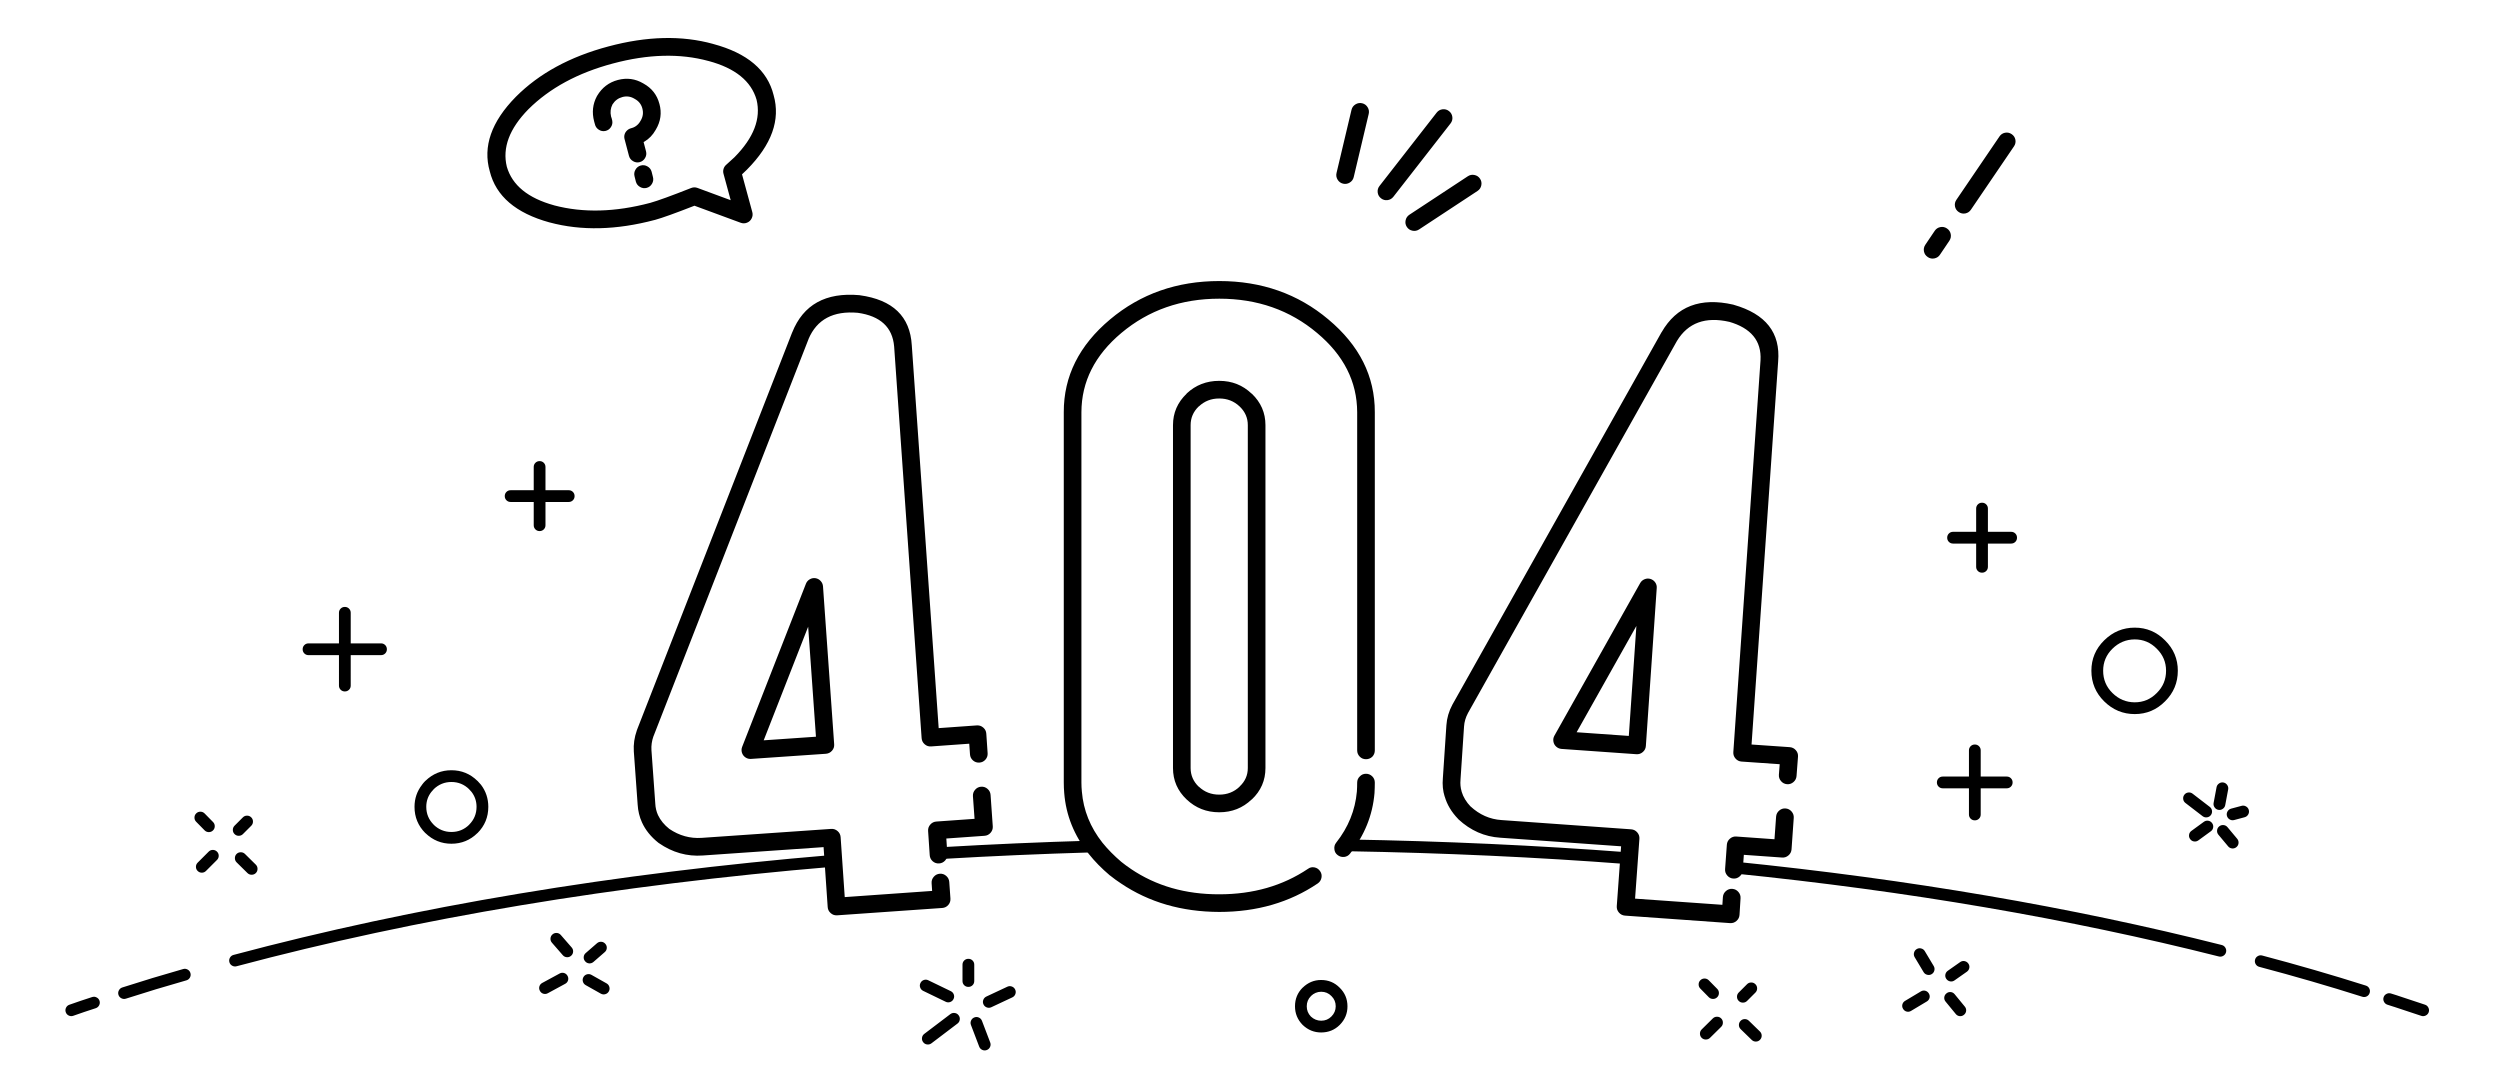 <svg xml:space="preserve" viewBox="0 0 850.39 368.5" height="368.5px" width="850.39px" y="0px" x="0px" xmlns:xlink="http://www.w3.org/1999/xlink" xmlns="http://www.w3.org/2000/svg" id="图层_1" version="1.1">
<g>
	<g>
		<path d="M455.7,335.975l0.024,0.025c1.749,1.717,2.624,3.816,2.625,6.3
			c0.008,2.452-0.867,4.562-2.625,6.325c-1.723,1.715-3.83,2.574-6.324,2.575c-2.393,0.007-4.484-0.843-6.275-2.55
			c-0.016-0.018-0.032-0.035-0.05-0.051c-1.716-1.757-2.574-3.857-2.575-6.3c0.001-2.494,0.859-4.603,2.575-6.325h0.024
			c1.799-1.756,3.898-2.631,6.301-2.625C451.884,333.352,453.983,334.227,455.7,335.975z M452.875,338.8
			c-0.945-0.968-2.104-1.451-3.475-1.45c-1.332,0.008-2.499,0.499-3.5,1.476h0.024c-0.951,0.944-1.426,2.103-1.425,3.475
			c-0.001,1.334,0.457,2.483,1.375,3.45c0.017,0.017,0.033,0.033,0.05,0.05c0.998,0.927,2.156,1.394,3.476,1.4
			c1.372,0.001,2.53-0.474,3.475-1.425c0.977-0.97,1.468-2.128,1.475-3.476c0.002-1.371-0.481-2.529-1.449-3.475L452.875,338.8z
			 M206.325,334.5c0.48,0.271,0.798,0.67,0.95,1.2c0.152,0.531,0.094,1.04-0.176,1.524c-0.27,0.482-0.67,0.799-1.199,0.95
			c-0.53,0.152-1.039,0.094-1.525-0.175l-5.15-2.9c-0.48-0.271-0.798-0.67-0.949-1.199c-0.152-0.531-0.095-1.04,0.175-1.525
			c0.27-0.482,0.67-0.799,1.2-0.95s1.038-0.093,1.524,0.175L206.325,334.5z M330.325,347.125c0.231-0.504,0.606-0.854,1.125-1.05
			c0.514-0.196,1.022-0.179,1.524,0.05c0.504,0.232,0.854,0.607,1.051,1.125l2.8,7.35c0.195,0.516,0.179,1.023-0.05,1.525
			c-0.232,0.504-0.607,0.854-1.125,1.05c-0.515,0.196-1.022,0.179-1.525-0.05c-0.504-0.232-0.854-0.607-1.05-1.125l-2.8-7.35
			C330.08,348.135,330.097,347.627,330.325,347.125z M324.775,344.575c0.538,0.075,0.971,0.333,1.3,0.774
			c0.338,0.439,0.472,0.931,0.399,1.476c-0.067,0.546-0.317,0.987-0.75,1.325l-8.899,6.75c-0.448,0.328-0.948,0.453-1.5,0.375
			c-0.538-0.076-0.972-0.334-1.3-0.775c-0.339-0.439-0.472-0.931-0.4-1.475c0.068-0.546,0.318-0.988,0.75-1.325l8.9-6.75
			C323.723,344.621,324.223,344.496,324.775,344.575z M323.425,337.15c0.498,0.244,0.84,0.627,1.025,1.149
			c0.178,0.52,0.145,1.028-0.101,1.525c-0.244,0.499-0.627,0.841-1.149,1.024c-0.519,0.179-1.026,0.146-1.525-0.1l-7.649-3.7
			c-0.498-0.245-0.84-0.628-1.025-1.149c-0.179-0.52-0.146-1.028,0.1-1.525c0.245-0.5,0.628-0.842,1.15-1.025
			c0.518-0.178,1.026-0.145,1.525,0.101L323.425,337.15z M342.675,335.625c0.503-0.229,1.012-0.245,1.525-0.05
			c0.518,0.195,0.893,0.545,1.125,1.05c0.229,0.502,0.245,1.01,0.05,1.525c-0.196,0.517-0.546,0.892-1.05,1.125l-7.15,3.35
			c-0.503,0.229-1.011,0.245-1.524,0.05c-0.518-0.195-0.893-0.545-1.125-1.05c-0.229-0.502-0.246-1.01-0.051-1.525
			c0.196-0.517,0.547-0.892,1.051-1.125L342.675,335.625z M329.4,326.15c0.556-0.004,1.03,0.188,1.425,0.574
			c0.387,0.395,0.578,0.869,0.575,1.426v5.55c0.003,0.556-0.188,1.03-0.575,1.425c-0.395,0.387-0.869,0.578-1.425,0.575
			c-0.557,0.003-1.031-0.188-1.426-0.575c-0.387-0.395-0.578-0.869-0.574-1.425v-5.55c-0.004-0.557,0.188-1.031,0.574-1.426
			C328.369,326.338,328.844,326.146,329.4,326.15z M204.575,320.35c0.546,0.055,0.995,0.296,1.35,0.726
			c0.36,0.421,0.519,0.903,0.476,1.45c-0.048,0.545-0.28,0.995-0.7,1.35l-3.851,3.35c-0.43,0.36-0.922,0.52-1.475,0.476
			c-0.546-0.054-0.996-0.296-1.35-0.726c-0.36-0.42-0.519-0.903-0.476-1.449c0.047-0.546,0.28-0.996,0.7-1.351l3.85-3.35
			C203.53,320.465,204.022,320.307,204.575,320.35z M372.575,286.5c0.401,0.382,0.609,0.848,0.625,1.4
			c0.015,0.549-0.169,1.023-0.55,1.425c-0.383,0.401-0.85,0.609-1.4,0.625c-17.041,0.5-33.8,1.233-50.275,2.2
			c-0.551,0.033-1.034-0.135-1.449-0.5c-0.416-0.368-0.641-0.826-0.676-1.375c-0.033-0.552,0.134-1.035,0.5-1.45
			c0.368-0.415,0.826-0.64,1.375-0.675c16.525-0.967,33.333-1.701,50.426-2.2C371.699,285.936,372.174,286.119,372.575,286.5z
			 M824.875,341.75c0.521,0.174,0.904,0.508,1.15,1c0.253,0.494,0.295,1.002,0.125,1.525c-0.174,0.52-0.508,0.902-1,1.149
			c-0.496,0.253-1.004,0.294-1.525,0.125c-3.134-1.033-6.25-2.066-9.35-3.1l0.05,0.024c-0.784-0.241-1.534-0.482-2.25-0.725
			c-0.521-0.174-0.903-0.508-1.15-1c-0.253-0.494-0.295-1.003-0.125-1.525c0.174-0.52,0.507-0.903,1-1.149
			c0.494-0.253,1.003-0.295,1.525-0.125c0.684,0.225,1.4,0.45,2.149,0.675l0.051,0.025
			C818.625,339.684,821.741,340.717,824.875,341.75z M592.075,347.25c0.384-0.395,0.851-0.594,1.399-0.6
			c0.551-0.006,1.025,0.186,1.426,0.574l3.75,3.65c0.393,0.385,0.593,0.852,0.6,1.4c0.005,0.551-0.187,1.026-0.575,1.425
			c-0.384,0.394-0.851,0.595-1.399,0.6c-0.551,0.005-1.025-0.187-1.426-0.575l-3.75-3.649c-0.393-0.385-0.593-0.851-0.6-1.4
			C591.495,348.123,591.687,347.648,592.075,347.25z M584.05,345.85c0.556-0.004,1.031,0.188,1.425,0.575
			c0.387,0.394,0.579,0.869,0.575,1.425c0.004,0.557-0.188,1.031-0.575,1.426l-3.8,3.75c-0.394,0.387-0.869,0.578-1.425,0.574
			c-0.556,0.004-1.031-0.188-1.425-0.574c-0.388-0.395-0.579-0.869-0.575-1.426c-0.004-0.556,0.188-1.031,0.575-1.425l3.8-3.75
			C583.02,346.038,583.494,345.846,584.05,345.85z M581.25,333.45l2.9,2.95c0.379,0.398,0.562,0.873,0.55,1.425
			c-0.006,0.549-0.206,1.016-0.601,1.399c-0.398,0.389-0.873,0.58-1.425,0.575c-0.556-0.006-1.031-0.206-1.425-0.6l-2.9-2.95
			c-0.379-0.398-0.562-0.873-0.55-1.425c0.006-0.55,0.206-1.017,0.601-1.4c0.398-0.388,0.873-0.58,1.425-0.575
			C580.381,332.855,580.856,333.056,581.25,333.45z M594.25,334.8c0.384-0.392,0.85-0.593,1.4-0.6
			c0.551-0.015,1.025,0.169,1.425,0.55c0.402,0.383,0.61,0.85,0.625,1.4c0.014,0.557-0.17,1.041-0.55,1.449l-2.851,2.851
			c-0.384,0.392-0.851,0.593-1.399,0.6c-0.551,0.015-1.026-0.169-1.426-0.55c-0.402-0.383-0.61-0.85-0.625-1.4
			c-0.014-0.557,0.17-1.041,0.551-1.449L594.25,334.8z M653.375,337.25c0.471-0.293,0.971-0.376,1.5-0.25
			c0.532,0.139,0.94,0.446,1.225,0.925c0.293,0.47,0.377,0.97,0.25,1.5c-0.139,0.532-0.447,0.94-0.925,1.226l-5.35,3.199
			c-0.471,0.293-0.971,0.376-1.5,0.25c-0.532-0.138-0.94-0.446-1.226-0.925c-0.293-0.47-0.376-0.97-0.25-1.5
			c0.14-0.531,0.447-0.94,0.926-1.225L653.375,337.25z M662.075,337.925c0.422-0.36,0.905-0.519,1.45-0.475
			c0.545,0.054,0.995,0.296,1.35,0.725l3.45,4.2c0.359,0.422,0.518,0.905,0.475,1.45c-0.054,0.546-0.296,0.997-0.725,1.35
			c-0.422,0.36-0.905,0.519-1.45,0.476c-0.545-0.055-0.995-0.297-1.35-0.726l-3.45-4.2c-0.359-0.422-0.519-0.904-0.476-1.449
			C661.404,338.729,661.646,338.278,662.075,337.925z M669.55,327.775c0.315,0.448,0.424,0.939,0.325,1.475
			c-0.106,0.546-0.39,0.979-0.85,1.3l-4.2,2.95c-0.45,0.314-0.941,0.424-1.476,0.325c-0.546-0.106-0.979-0.39-1.3-0.851
			c-0.315-0.448-0.424-0.939-0.325-1.475c0.107-0.546,0.391-0.979,0.851-1.3l4.2-2.95c0.449-0.314,0.94-0.424,1.475-0.325
			C668.797,327.031,669.23,327.314,669.55,327.775z M651.075,324.05c0.14-0.534,0.448-0.942,0.925-1.225
			c0.473-0.276,0.973-0.344,1.5-0.2c0.534,0.133,0.942,0.434,1.225,0.9l3.051,5.1c0.276,0.482,0.343,0.99,0.199,1.525
			c-0.14,0.534-0.447,0.942-0.925,1.225c-0.472,0.277-0.972,0.344-1.5,0.2c-0.534-0.134-0.942-0.433-1.225-0.9l-3.05-5.1
			C650.998,325.093,650.932,324.584,651.075,324.05z M554.875,290.6c0.359,0.42,0.518,0.902,0.475,1.45
			c-0.044,0.553-0.277,1.011-0.699,1.375c-0.42,0.359-0.902,0.518-1.45,0.476c-30.56-2.332-62.185-3.783-94.875-4.351
			c-0.548-0.006-1.015-0.206-1.4-0.6c-0.389-0.399-0.58-0.874-0.575-1.425c0.006-0.55,0.206-1.016,0.601-1.4
			c0.397-0.389,0.872-0.58,1.425-0.575c32.776,0.565,64.484,2.016,95.125,4.351C554.053,289.945,554.511,290.178,554.875,290.6z
			 M768,325.225c0.474-0.275,0.974-0.343,1.5-0.199c12,3.174,23.75,6.582,35.25,10.225c0.527,0.164,0.919,0.489,1.175,0.975
			c0.253,0.492,0.295,1,0.125,1.525c-0.163,0.526-0.488,0.918-0.975,1.175c-0.492,0.253-1.001,0.294-1.525,0.125
			c-11.434-3.624-23.117-7.017-35.05-10.175c-0.535-0.141-0.944-0.449-1.225-0.925c-0.277-0.481-0.344-0.99-0.2-1.525
			C767.215,325.898,767.523,325.498,768,325.225z M756.975,322.375c0.285,0.479,0.36,0.987,0.226,1.525
			c-0.139,0.533-0.447,0.941-0.925,1.225c-0.479,0.285-0.987,0.359-1.525,0.225c-50.84-12.844-105.84-22.26-165-28.25
			c-0.55-0.064-1-0.314-1.35-0.75c-0.354-0.424-0.504-0.907-0.45-1.449c0.063-0.549,0.313-1,0.75-1.351
			c0.425-0.353,0.908-0.503,1.45-0.45c59.373,6.011,114.573,15.461,165.6,28.351C756.283,321.589,756.691,321.897,756.975,322.375z
			 M751.15,279.175c0.541,0.086,0.975,0.353,1.3,0.8c0.331,0.443,0.456,0.935,0.375,1.476c-0.079,0.54-0.337,0.974-0.775,1.3
			l-4.25,3.1c-0.452,0.33-0.952,0.455-1.5,0.375c-0.541-0.086-0.975-0.352-1.3-0.8c-0.331-0.442-0.456-0.934-0.375-1.475
			c0.078-0.541,0.337-0.974,0.775-1.3l4.25-3.101C750.102,279.22,750.602,279.095,751.15,279.175z M754.875,281.1
			c0.431-0.352,0.923-0.502,1.475-0.449c0.547,0.055,0.996,0.296,1.351,0.725l3.3,3.95c0.352,0.431,0.501,0.923,0.45,1.475
			c-0.055,0.548-0.297,0.997-0.726,1.351c-0.431,0.352-0.922,0.502-1.475,0.449c-0.546-0.055-0.996-0.297-1.35-0.725l-3.301-3.95
			c-0.351-0.431-0.501-0.923-0.449-1.475C754.205,281.902,754.446,281.453,754.875,281.1z M684.025,264.725
			c0.387,0.395,0.578,0.869,0.574,1.426c0.004,0.556-0.188,1.03-0.574,1.425c-0.395,0.387-0.869,0.578-1.426,0.575h-8.85v8.899
			c0.004,0.556-0.188,1.031-0.575,1.425c-0.394,0.387-0.869,0.579-1.425,0.575c-0.556,0.004-1.031-0.188-1.425-0.575
			c-0.388-0.394-0.579-0.869-0.575-1.425v-8.899h-8.9c-0.556,0.003-1.03-0.188-1.425-0.575c-0.387-0.395-0.578-0.869-0.575-1.425
			c-0.003-0.557,0.188-1.031,0.575-1.426c0.395-0.387,0.869-0.578,1.425-0.574h8.9v-8.9c-0.004-0.557,0.188-1.031,0.575-1.425
			c0.394-0.388,0.869-0.579,1.425-0.575c0.556-0.004,1.031,0.188,1.425,0.575c0.387,0.394,0.579,0.868,0.575,1.425v8.9h8.85
			C683.156,264.146,683.631,264.338,684.025,264.725z M757.725,275.975c0.292-0.477,0.708-0.785,1.25-0.925l3.551-0.95
			c0.528-0.134,1.028-0.059,1.5,0.226c0.478,0.284,0.786,0.692,0.925,1.225c0.135,0.538,0.06,1.046-0.226,1.525
			c-0.291,0.478-0.707,0.786-1.25,0.925l-3.55,0.95c-0.528,0.134-1.028,0.06-1.5-0.226c-0.478-0.283-0.786-0.691-0.925-1.225
			C757.365,276.962,757.44,276.453,757.725,275.975z M753.975,267.775c0.107-0.539,0.391-0.964,0.851-1.275
			c0.458-0.316,0.958-0.424,1.5-0.325c0.539,0.106,0.964,0.39,1.274,0.851c0.316,0.457,0.424,0.957,0.325,1.5l-1,5.35
			c-0.106,0.539-0.39,0.963-0.85,1.275c-0.458,0.315-0.958,0.424-1.5,0.324c-0.539-0.105-0.964-0.389-1.275-0.85
			c-0.315-0.457-0.424-0.957-0.325-1.5L753.975,267.775z M745.825,269.975l5.85,4.5c0.434,0.34,0.684,0.781,0.75,1.325
			c0.071,0.546-0.063,1.038-0.399,1.476c-0.339,0.434-0.78,0.684-1.325,0.75c-0.546,0.069-1.038-0.064-1.476-0.4l-5.85-4.5
			c-0.434-0.34-0.684-0.781-0.75-1.325c-0.071-0.546,0.063-1.038,0.4-1.475c0.338-0.435,0.779-0.685,1.324-0.75
			C744.896,269.505,745.388,269.639,745.825,269.975z M736.45,217.825l0.024,0.024c2.885,2.856,4.326,6.29,4.325,10.301
			c-0.003,4.08-1.444,7.547-4.325,10.399l-0.024,0.025c-2.856,2.884-6.29,4.325-10.3,4.325c-4.008,0.006-7.474-1.437-10.4-4.325
			c-2.897-2.858-4.348-6.333-4.35-10.425c-0.002-4.022,1.448-7.465,4.35-10.325c2.927-2.89,6.393-4.331,10.4-4.325
			C730.16,213.499,733.594,214.94,736.45,217.825z M733.625,220.65c-2.072-2.1-4.564-3.149-7.475-3.15
			c-2.927,0.006-5.46,1.064-7.601,3.175c-2.099,2.072-3.149,4.563-3.149,7.476c-0.003,2.974,1.047,5.498,3.149,7.574
			c2.141,2.111,4.674,3.17,7.601,3.176c2.91-0.002,5.402-1.051,7.475-3.15l0.025-0.025c2.103-2.076,3.152-4.601,3.149-7.574
			c-0.001-2.912-1.051-5.403-3.149-7.476L733.625,220.65z M685.525,181.475c0.387,0.394,0.578,0.869,0.574,1.425
			c0.004,0.556-0.188,1.031-0.574,1.425c-0.395,0.387-0.869,0.578-1.426,0.575H676.2v7.9c0.003,0.556-0.188,1.031-0.575,1.425
			c-0.395,0.387-0.869,0.579-1.425,0.575c-0.556,0.004-1.031-0.188-1.425-0.575c-0.388-0.394-0.579-0.869-0.575-1.425v-7.9h-7.851
			c-0.556,0.003-1.03-0.188-1.425-0.575c-0.387-0.395-0.578-0.869-0.575-1.425c-0.003-0.556,0.188-1.031,0.575-1.425
			c0.395-0.387,0.869-0.579,1.425-0.575h7.851V173c-0.004-0.556,0.188-1.031,0.575-1.425c0.394-0.387,0.869-0.579,1.425-0.575
			c0.556-0.004,1.03,0.188,1.425,0.575c0.387,0.394,0.578,0.869,0.575,1.425v7.9h7.899
			C684.656,180.896,685.131,181.088,685.525,181.475z M64.6,332.525c-0.27,0.481-0.669,0.798-1.199,0.949
			c-6.908,1.959-13.767,4.034-20.575,6.226c-0.524,0.169-1.032,0.128-1.525-0.125c-0.494-0.248-0.827-0.632-1-1.15
			c-0.169-0.524-0.128-1.032,0.125-1.524c0.248-0.494,0.631-0.828,1.15-1c6.858-2.209,13.767-4.301,20.725-6.275
			c0.531-0.152,1.039-0.094,1.525,0.175c0.482,0.271,0.799,0.671,0.95,1.2C64.928,331.531,64.869,332.04,64.6,332.525z
			 M193.05,331.95c0.27,0.487,0.328,0.996,0.175,1.524c-0.162,0.523-0.487,0.916-0.975,1.176l-5.9,3.199
			c-0.489,0.27-0.997,0.328-1.524,0.176c-0.523-0.162-0.915-0.486-1.175-0.976c-0.27-0.487-0.328-0.996-0.176-1.524
			c0.163-0.523,0.488-0.916,0.976-1.176l5.899-3.199c0.49-0.27,0.998-0.328,1.525-0.176
			C192.398,331.137,192.79,331.461,193.05,331.95z M31.35,339.15c0.516-0.17,1.016-0.128,1.5,0.125c0.494,0.248,0.828,0.631,1,1.149
			c0.17,0.524,0.129,1.032-0.125,1.525c-0.255,0.493-0.646,0.827-1.175,1c-2.575,0.825-5.116,1.684-7.625,2.575
			c-0.517,0.186-1.025,0.16-1.524-0.075s-0.84-0.61-1.025-1.125c-0.187-0.519-0.162-1.026,0.075-1.525
			c0.233-0.497,0.608-0.839,1.125-1.024C26.133,340.866,28.725,339.991,31.35,339.15z M187.925,317.85
			c0.417-0.367,0.9-0.533,1.45-0.5c0.549,0.036,1.008,0.262,1.375,0.676l3.7,4.25c0.366,0.417,0.532,0.9,0.5,1.449
			c-0.035,0.551-0.26,1.009-0.675,1.375c-0.417,0.367-0.9,0.534-1.45,0.5c-0.55-0.035-1.008-0.26-1.375-0.675l-3.7-4.25
			c-0.366-0.417-0.533-0.9-0.5-1.45C187.285,318.675,187.51,318.217,187.925,317.85z M159.575,268.475h0.024
			c-1.678-1.65-3.694-2.475-6.05-2.475c-2.328,0-4.345,0.824-6.05,2.475h0.025c-0.289,0.284-0.539,0.567-0.75,0.851
			c-0.019,0.017-0.036,0.033-0.051,0.05c-1.152,1.477-1.728,3.168-1.725,5.075c0.003,2.376,0.845,4.401,2.525,6.075H147.5
			c1.705,1.65,3.722,2.475,6.05,2.475c2.355,0,4.372-0.824,6.05-2.475h-0.024c1.68-1.674,2.521-3.699,2.524-6.075
			c0-1.907-0.566-3.6-1.699-5.075C160.152,269.074,159.877,268.773,159.575,268.475z M162.425,265.625
			c0.413,0.416,0.788,0.833,1.125,1.25c0.016,0.018,0.032,0.034,0.05,0.05c1.667,2.19,2.5,4.699,2.5,7.525
			c0.003,3.489-1.222,6.465-3.675,8.925H162.4c-2.455,2.416-5.405,3.625-8.851,3.625c-3.405,0-6.355-1.209-8.85-3.625h-0.025
			c-2.453-2.46-3.678-5.436-3.675-8.925c0.003-2.827,0.86-5.335,2.575-7.525l-0.05,0.05c0.321-0.45,0.705-0.9,1.149-1.35h0.025
			c2.494-2.416,5.444-3.625,8.85-3.625c3.445,0,6.396,1.209,8.851,3.625H162.425z M78.225,325.75c0.274-0.477,0.674-0.784,1.2-0.925
			c61.573-16.435,129.373-27.76,203.4-33.976c0.545-0.043,1.028,0.115,1.45,0.476c0.43,0.354,0.671,0.804,0.725,1.35
			c0.043,0.546-0.115,1.029-0.475,1.45c-0.354,0.43-0.804,0.671-1.351,0.725c-73.773,6.186-141.34,17.46-202.7,33.825
			c-0.535,0.144-1.044,0.077-1.524-0.2c-0.477-0.273-0.785-0.673-0.925-1.199C77.882,326.74,77.948,326.231,78.225,325.75z
			 M80.475,290.475c0.395-0.387,0.869-0.578,1.426-0.574c0.556-0.004,1.03,0.188,1.425,0.574l3.7,3.65
			c0.387,0.395,0.578,0.869,0.574,1.425c0.004,0.556-0.188,1.031-0.574,1.425c-0.395,0.387-0.869,0.579-1.426,0.575
			c-0.556,0.004-1.03-0.188-1.425-0.575l-3.7-3.649c-0.387-0.395-0.578-0.869-0.574-1.425
			C79.896,291.344,80.088,290.869,80.475,290.475z M86.05,279.4c0.014,0.557-0.169,1.041-0.55,1.449l-2.85,2.851
			c-0.384,0.392-0.851,0.593-1.4,0.6c-0.551,0.015-1.025-0.169-1.425-0.55c-0.402-0.383-0.611-0.85-0.625-1.4
			c-0.014-0.557,0.169-1.041,0.55-1.449l2.85-2.851c0.384-0.392,0.851-0.593,1.4-0.6c0.551-0.015,1.025,0.169,1.425,0.55
			C85.827,278.383,86.036,278.85,86.05,279.4z M72.375,289.1c0.552-0.005,1.026,0.188,1.425,0.575
			c0.395,0.385,0.595,0.851,0.601,1.4c0.005,0.55-0.188,1.024-0.575,1.425l-3.75,3.75c-0.385,0.393-0.852,0.593-1.4,0.6
			c-0.552,0.006-1.026-0.186-1.425-0.574c-0.395-0.385-0.595-0.852-0.6-1.4c-0.006-0.551,0.187-1.025,0.574-1.425l3.75-3.75
			C71.359,289.307,71.826,289.107,72.375,289.1z M68.175,276.1c0.557,0.006,1.031,0.206,1.425,0.601l2.9,2.95
			c0.379,0.398,0.563,0.873,0.55,1.425c-0.006,0.549-0.205,1.016-0.6,1.399c-0.398,0.389-0.874,0.58-1.425,0.575
			c-0.557-0.006-1.031-0.206-1.426-0.6L66.7,279.5c-0.379-0.398-0.563-0.873-0.55-1.425c0.005-0.55,0.205-1.017,0.6-1.4
			C67.148,276.287,67.624,276.095,68.175,276.1z M115.875,207.025c0.395-0.387,0.869-0.579,1.425-0.575
			c0.556-0.004,1.031,0.188,1.425,0.575c0.387,0.394,0.579,0.869,0.575,1.425v10.399h10.3c0.557-0.004,1.031,0.188,1.426,0.575
			c0.387,0.394,0.578,0.869,0.574,1.425c0.004,0.557-0.188,1.031-0.574,1.426c-0.395,0.387-0.869,0.578-1.426,0.574h-10.3V233.2
			c0.004,0.556-0.188,1.03-0.575,1.425c-0.394,0.387-0.869,0.578-1.425,0.575c-0.556,0.003-1.03-0.188-1.425-0.575
			c-0.387-0.395-0.579-0.869-0.575-1.425V222.85h-10.35c-0.556,0.004-1.031-0.188-1.425-0.574c-0.388-0.395-0.579-0.869-0.575-1.426
			c-0.004-0.556,0.188-1.031,0.575-1.425c0.394-0.387,0.869-0.579,1.425-0.575h10.35V208.45
			C115.296,207.895,115.488,207.419,115.875,207.025z M172.275,170.175c-0.388-0.394-0.579-0.869-0.575-1.425
			c-0.004-0.556,0.188-1.031,0.575-1.425c0.394-0.387,0.869-0.579,1.425-0.575h7.85v-7.9c-0.004-0.556,0.188-1.031,0.575-1.425
			c0.395-0.387,0.869-0.579,1.425-0.575c0.556-0.004,1.031,0.188,1.425,0.575c0.387,0.394,0.579,0.869,0.575,1.425v7.9h7.9
			c0.556-0.004,1.03,0.188,1.425,0.575c0.387,0.394,0.578,0.869,0.575,1.425c0.003,0.556-0.188,1.031-0.575,1.425
			c-0.395,0.387-0.869,0.579-1.425,0.575h-7.9v7.9c0.004,0.556-0.188,1.031-0.575,1.425c-0.394,0.387-0.869,0.578-1.425,0.575
			c-0.556,0.003-1.03-0.188-1.425-0.575c-0.387-0.395-0.579-0.869-0.575-1.425v-7.9h-7.85
			C173.145,170.753,172.669,170.562,172.275,170.175z M666.275,72.125c-0.69-0.461-1.115-1.094-1.275-1.9
			c-0.151-0.811,0.007-1.561,0.475-2.25l14.65-21.55c0.463-0.689,1.096-1.114,1.9-1.275c0.812-0.153,1.562,0.005,2.25,0.475
			c0.689,0.461,1.114,1.094,1.274,1.9c0.151,0.811-0.007,1.561-0.475,2.25l-14.65,21.55c-0.462,0.689-1.096,1.114-1.899,1.275
			C667.713,72.753,666.963,72.595,666.275,72.125z M660,77.25c0.81-0.162,1.56-0.012,2.25,0.45c0.696,0.458,1.13,1.092,1.3,1.9
			c0.161,0.815,0.012,1.574-0.45,2.275l-3.199,4.75c-0.46,0.686-1.093,1.111-1.9,1.275c-0.81,0.162-1.56,0.012-2.25-0.45
			c-0.696-0.459-1.13-1.092-1.3-1.9c-0.162-0.815-0.012-1.574,0.45-2.275l3.199-4.75C658.56,77.839,659.192,77.414,660,77.25z
			 M465.2,36.475c0.438,0.71,0.563,1.469,0.375,2.275l-5.101,21.5c-0.193,0.801-0.644,1.417-1.35,1.85
			c-0.71,0.439-1.469,0.564-2.275,0.375c-0.8-0.193-1.416-0.643-1.85-1.35c-0.438-0.71-0.563-1.469-0.375-2.275l5.1-21.5
			c0.194-0.801,0.645-1.417,1.351-1.85c0.71-0.439,1.468-0.564,2.274-0.375C464.15,35.318,464.767,35.768,465.2,36.475z
			 M479.4,73.05l19.899-13.1c0.693-0.453,1.443-0.595,2.25-0.425c0.81,0.163,1.442,0.587,1.9,1.275
			c0.454,0.692,0.596,1.442,0.425,2.25c-0.164,0.808-0.589,1.441-1.275,1.9L482.7,78.05c-0.693,0.453-1.443,0.595-2.25,0.425
			c-0.81-0.163-1.442-0.588-1.9-1.275c-0.454-0.692-0.596-1.442-0.425-2.25C478.289,74.142,478.714,73.509,479.4,73.05z
			 M490.7,37.175c0.816-0.098,1.55,0.111,2.2,0.625c0.651,0.514,1.026,1.18,1.125,2c0.096,0.816-0.112,1.549-0.625,2.2l-19.45,24.95
			c-0.515,0.65-1.182,1.025-2,1.125c-0.816,0.098-1.55-0.111-2.2-0.625c-0.651-0.513-1.026-1.18-1.125-2
			c-0.096-0.816,0.112-1.549,0.625-2.2L488.7,38.3C489.215,37.649,489.881,37.274,490.7,37.175z M216.15,57.725
			c0.406-0.725,1.006-1.2,1.8-1.425c0.794-0.216,1.553-0.116,2.274,0.3c0.724,0.405,1.199,1.005,1.426,1.8l0.449,1.8
			c0.215,0.793,0.115,1.551-0.3,2.275c-0.406,0.724-1.007,1.199-1.8,1.425c-0.794,0.216-1.553,0.116-2.275-0.3
			c-0.723-0.405-1.198-1.005-1.425-1.8l-0.45-1.8C215.636,59.207,215.735,58.449,216.15,57.725z M241.025,20.75H241
			c-9.696-2.643-20.538-2.359-32.525,0.85c-11.917,3.179-21.492,8.362-28.725,15.55l-0.025,0.025
			c-6.464,6.591-8.905,13.107-7.324,19.55c1.837,6.302,7.204,10.677,16.1,13.125h-0.025c9.86,2.614,20.769,2.331,32.726-0.85
			c2.479-0.69,7.111-2.374,13.899-5.05c0.718-0.282,1.435-0.29,2.15-0.025l11.3,4.175l-2.45-9c-0.151-0.56-0.143-1.118,0.025-1.675
			c0.167-0.543,0.467-1.001,0.9-1.375c0.979-0.85,1.912-1.7,2.8-2.55c0.017-0.017,0.033-0.034,0.05-0.05
			c6.53-6.614,9.022-13.123,7.475-19.525C255.51,27.564,250.067,23.173,241.025,20.75z M242.6,14.95h-0.024
			c11.625,3.11,18.483,8.919,20.575,17.425c2.383,8.38-0.643,16.821-9.075,25.325c-0.019,0.014-0.035,0.031-0.05,0.05
			c-0.53,0.513-1.072,1.029-1.625,1.55l3.5,12.85c0.197,0.74,0.123,1.457-0.226,2.15c-0.342,0.686-0.867,1.169-1.575,1.45
			c-0.716,0.282-1.432,0.29-2.149,0.025l-15.726-5.8c-6.495,2.543-10.97,4.152-13.425,4.825h-0.024
			c-13.1,3.484-25.05,3.768-35.851,0.85H186.9c-11.439-3.153-18.206-8.944-20.301-17.375c-2.418-8.415,0.532-16.857,8.851-25.325
			l0.024-0.025c7.898-7.933,18.382-13.641,31.45-17.125C220.071,12.276,231.963,11.993,242.6,14.95z M218.775,28.35
			c0.043,0.023,0.084,0.048,0.125,0.075c2.797,1.546,4.597,3.846,5.399,6.9V35.3c0.85,3.088,0.441,6.021-1.225,8.8
			c-0.023,0.042-0.049,0.084-0.075,0.125c-0.955,1.693-2.222,3.01-3.8,3.95l0.024-0.025c-0.1,0.063-0.199,0.121-0.3,0.175
			l0.825,3.15c0.207,0.801,0.099,1.559-0.325,2.275c-0.419,0.719-1.027,1.186-1.825,1.4c-0.791,0.207-1.541,0.099-2.25-0.325
			c-0.719-0.412-1.186-1.012-1.399-1.8l-1.5-5.7c-0.144-0.522-0.144-1.048,0-1.575c0.152-0.523,0.427-0.973,0.825-1.35
			c0.393-0.384,0.851-0.642,1.375-0.775c0.516-0.121,0.99-0.313,1.425-0.575l0.024-0.025c0.716-0.437,1.291-1.044,1.726-1.825
			c0.024-0.038,0.049-0.079,0.075-0.125c0.804-1.318,1.004-2.709,0.6-4.175v-0.025c-0.385-1.433-1.243-2.507-2.575-3.225
			c-0.038-0.025-0.08-0.05-0.125-0.075c-1.272-0.768-2.631-0.959-4.075-0.575c-1.44,0.384-2.565,1.218-3.375,2.5
			c-0.665,1.275-0.831,2.642-0.5,4.1c0.178,0.486,0.311,0.953,0.4,1.4c0.161,0.809,0.011,1.559-0.45,2.25
			c-0.459,0.697-1.092,1.13-1.899,1.3c-0.81,0.162-1.56,0.012-2.25-0.45c-0.696-0.458-1.13-1.091-1.301-1.9
			c-0.039-0.199-0.098-0.407-0.175-0.625c-0.027-0.092-0.053-0.184-0.075-0.275c-0.804-3.068-0.487-5.935,0.95-8.6
			c0.024-0.038,0.05-0.08,0.075-0.125c1.653-2.78,4.004-4.572,7.05-5.375C213.218,26.396,216.084,26.78,218.775,28.35z" clip-rule="evenodd"></path>
	</g>
	<g>
		<linearGradient y2="95.601" x2="413.585" y1="314.009" x1="413.585" gradientUnits="userSpaceOnUse" id="SVGID_1_">
			<stop style="stop-color:#478CCB" offset="0"></stop>
			<stop style="stop-color:#6AABDE" offset="1"></stop>
		</linearGradient>
		<path d="M259.775,251.825l17.774-1.226l-2.649-37.425
			L259.775,251.825z M331.7,268.625c0.546-0.627,1.229-0.969,2.05-1.025c0.825-0.051,1.551,0.199,2.175,0.75
			c0.626,0.548,0.968,1.23,1.025,2.051l0.75,10.699c0.05,0.822-0.2,1.548-0.75,2.176c-0.546,0.625-1.229,0.967-2.05,1.024l-13,0.925
			l0.35,5.301c0.05,0.828-0.2,1.553-0.75,2.175c-0.556,0.618-1.247,0.952-2.075,1c-0.826,0.05-1.552-0.2-2.175-0.75
			c-0.618-0.558-0.952-1.249-1-2.075l-0.55-8.25c-0.048-0.816,0.202-1.533,0.75-2.15c0.545-0.623,1.229-0.965,2.05-1.024l13-0.925
			l-0.55-7.726C330.899,269.973,331.149,269.248,331.7,268.625z M279.15,197.625c0.48,0.518,0.747,1.127,0.8,1.825l3.8,53.75
			c0.06,0.813-0.183,1.53-0.725,2.149c-0.551,0.633-1.243,0.983-2.075,1.051l-25.5,1.75c-0.69,0.047-1.324-0.129-1.9-0.525
			c-0.576-0.398-0.968-0.932-1.175-1.6c-0.205-0.664-0.181-1.322,0.075-1.976l21.7-55.5c0.256-0.649,0.689-1.149,1.3-1.5
			c0.61-0.354,1.261-0.479,1.95-0.375C278.089,196.785,278.672,197.103,279.15,197.625z M462.55,264.1
			c0.567-0.6,1.267-0.899,2.101-0.899c0.833,0,1.55,0.3,2.149,0.899c0.567,0.566,0.851,1.268,0.851,2.101
			c0,1.167-0.033,2.333-0.101,3.5v0.05c-0.633,7.566-3.417,14.45-8.35,20.65c-0.5,0.633-1.167,1-2,1.1
			c-0.833,0.066-1.567-0.15-2.2-0.65c-0.667-0.5-1.033-1.166-1.1-2c-0.101-0.833,0.1-1.566,0.6-2.199
			c4.133-5.234,6.483-11.033,7.05-17.4c0.067-1,0.101-2.017,0.101-3.05C461.65,265.367,461.95,264.666,462.55,264.1z M424.45,144.6
			c0-2.467-0.934-4.583-2.8-6.35c-1.9-1.8-4.2-2.7-6.9-2.7h-0.05c-2.7,0-5,0.9-6.9,2.7h-0.05c-1.833,1.767-2.75,3.883-2.75,6.35
			v116.65c0,2.467,0.917,4.584,2.75,6.35h0.05c1.9,1.801,4.2,2.7,6.9,2.7h0.05c2.7,0,5-0.899,6.9-2.7v-0.05
			c1.866-1.733,2.8-3.833,2.8-6.3V144.6z M425.75,133.9h0.05c3.101,2.967,4.65,6.534,4.65,10.7v116.65c0,4.2-1.55,7.767-4.65,10.7
			h-0.05c-3.033,2.899-6.7,4.35-11,4.35h-0.05c-4.3,0-7.983-1.45-11.05-4.35c-3.101-2.934-4.65-6.5-4.65-10.7V144.6
			c0-4.167,1.55-7.733,4.65-10.7v-0.05c3.066-2.867,6.75-4.3,11.05-4.3h0.05C419.05,129.55,422.717,131,425.75,133.9z
			 M586.8,295.625l0.601-8.3c0.063-0.823,0.413-1.507,1.05-2.05c0.63-0.547,1.354-0.789,2.175-0.726l12.975,0.925l0.551-7.699
			c0.067-0.826,0.417-1.51,1.05-2.051c0.628-0.543,1.353-0.785,2.175-0.725c0.824,0.066,1.508,0.417,2.05,1.05
			c0.543,0.63,0.784,1.354,0.726,2.175l-0.75,10.7c-0.066,0.826-0.416,1.51-1.051,2.05c-0.629,0.545-1.354,0.787-2.175,0.726
			l-13-0.925l-0.375,5.3c-0.066,0.823-0.417,1.507-1.05,2.05c-0.627,0.543-1.352,0.785-2.175,0.725
			c-0.823-0.066-1.507-0.416-2.05-1.05C586.982,297.173,586.74,296.447,586.8,295.625z M536.3,249.075l17.75,1.25l2.575-37.4
			L536.3,249.075z M557.925,198.325c0.346-0.606,0.846-1.039,1.5-1.3c0.651-0.267,1.31-0.3,1.976-0.101
			c0.674,0.203,1.216,0.595,1.625,1.175c0.4,0.574,0.575,1.208,0.524,1.9l-3.7,53.75c-0.054,0.821-0.396,1.504-1.024,2.05
			c-0.629,0.554-1.354,0.804-2.175,0.75l-25.5-1.8c-0.7-0.058-1.309-0.324-1.825-0.8c-0.51-0.468-0.817-1.042-0.925-1.726
			c-0.118-0.688-0.01-1.337,0.324-1.949L557.925,198.325z M565.175,113.025c0.019-0.014,0.035-0.031,0.05-0.05
			c5.05-8.782,13.166-11.898,24.351-9.35c0.047,0.016,0.097,0.033,0.149,0.05c10.91,3.109,15.951,9.534,15.125,19.275v0.025
			L595.8,253.25l13,0.9c0.835,0.064,1.526,0.414,2.075,1.05c0.545,0.624,0.787,1.349,0.725,2.175l-0.5,6.6
			c-0.067,0.825-0.417,1.509-1.05,2.051c-0.628,0.543-1.354,0.785-2.175,0.725c-0.824-0.066-1.508-0.417-2.05-1.05
			c-0.543-0.63-0.785-1.354-0.726-2.175l0.275-3.575l-12.975-0.9c-0.822-0.056-1.506-0.397-2.051-1.024
			c-0.552-0.625-0.802-1.35-0.75-2.176l9.25-133.3v-0.025c0.367-6.578-3.225-10.945-10.774-13.1l0.149,0.05
			c-8.121-1.848-14.055,0.319-17.8,6.5l-71.075,126.55c-0.009,0.016-0.017,0.033-0.024,0.05c-0.774,1.457-1.217,2.966-1.325,4.524
			l-1.2,18.051c0.001,0.018,0.001,0.043,0,0.074c-0.129,1.415-0.004,2.74,0.375,3.976c-0.001,0.024-0.001,0.05,0,0.075
			c0.552,1.847,1.593,3.563,3.125,5.149l-0.1-0.125c3.064,2.837,6.581,4.387,10.55,4.65h0.025l44.1,3.149
			c0.823,0.065,1.507,0.416,2.05,1.051c0.544,0.627,0.786,1.352,0.726,2.175l-1.476,20.35l29.7,2.101l0.175-2.65
			c0.067-0.824,0.417-1.508,1.05-2.05c0.627-0.544,1.353-0.785,2.176-0.726c0.822,0.066,1.506,0.416,2.05,1.051
			c0.542,0.627,0.784,1.352,0.725,2.175l-0.35,5.649c-0.065,0.824-0.415,1.508-1.05,2.051c-0.627,0.544-1.352,0.785-2.176,0.725
			l-35.75-2.55c-0.822-0.067-1.506-0.417-2.05-1.05c-0.542-0.627-0.784-1.352-0.725-2.176l1.475-20.35l-41.1-2.925
			c-5.354-0.343-10.097-2.427-14.226-6.25c-0.031-0.042-0.064-0.085-0.1-0.125c-2.268-2.347-3.793-4.897-4.575-7.65V271
			c-0.62-1.965-0.829-4.073-0.625-6.325L492,246.7c0.157-2.423,0.84-4.765,2.05-7.025L565.175,113.025z M377.6,108.65
			c10.367-8.7,22.75-13.05,37.15-13.05s26.767,4.35,37.1,13.05c10.567,8.833,15.834,19.35,15.801,31.55v115.05
			c0,0.834-0.283,1.55-0.851,2.15c-0.6,0.566-1.316,0.85-2.149,0.85c-0.834,0-1.533-0.283-2.101-0.85
			c-0.6-0.601-0.899-1.316-0.899-2.15V140.2c-0.033-10.4-4.584-19.384-13.65-26.95c-9.233-7.767-20.316-11.65-33.25-11.65
			s-24.033,3.883-33.3,11.65c-9.033,7.566-13.566,16.55-13.601,26.95v126c0,1,0.051,2.017,0.15,3.05
			c0.533,6.367,2.866,12.166,7,17.4c1.82,2.25,3.953,4.416,6.4,6.5c1.033,0.833,2.1,1.616,3.199,2.35l0.051,0.05
			c8.566,5.8,18.6,8.684,30.1,8.65c11.5,0,21.55-2.884,30.15-8.65c0.666-0.5,1.416-0.667,2.25-0.5c0.8,0.167,1.433,0.601,1.899,1.3
			c0.467,0.667,0.617,1.417,0.45,2.25c-0.167,0.801-0.583,1.434-1.25,1.9c-9.566,6.467-20.733,9.7-33.5,9.7
			c-12.767-0.034-23.917-3.267-33.45-9.7c-1.233-0.8-2.45-1.684-3.649-2.65c-0.034-0.033-0.067-0.05-0.101-0.05
			c-2.8-2.366-5.217-4.833-7.25-7.399c-4.934-6.2-7.7-13.084-8.3-20.65c-0.1-1.166-0.15-2.35-0.15-3.55v-126
			C361.816,128,367.066,117.483,377.6,108.65z M269.45,113.1l0.024-0.025c3.761-9.446,11.369-13.671,22.825-12.675
			c0.047,0.007,0.097,0.016,0.15,0.025c11.234,1.54,17.134,7.215,17.7,17.025l9.149,130.225l12.976-0.925
			c0.832-0.058,1.565,0.192,2.199,0.75c0.633,0.553,0.975,1.244,1.025,2.075l0.45,6.649c0.05,0.828-0.2,1.553-0.75,2.176
			c-0.556,0.619-1.247,0.951-2.075,1c-0.827,0.05-1.552-0.2-2.175-0.75c-0.618-0.557-0.952-1.248-1-2.075l-0.25-3.601l-12.976,0.926
			c-0.825,0.061-1.55-0.181-2.175-0.726c-0.635-0.55-0.985-1.241-1.05-2.075l-9.35-133.25c-0.563-6.547-4.68-10.364-12.351-11.45
			c-8.345-0.738-13.937,2.237-16.774,8.925l0.024-0.025l-52.8,135.25l0.025-0.1c-0.553,1.589-0.777,3.163-0.676,4.725l1.301,18.101
			v0.05c0.07,1.413,0.379,2.722,0.925,3.925c0.827,1.752,2.11,3.318,3.85,4.7c3.402,2.303,7.077,3.319,11.025,3.05l44.05-3.05
			c0.824-0.05,1.549,0.2,2.175,0.75c0.625,0.545,0.967,1.228,1.025,2.05l1.399,20.4l29.726-2.101l-0.175-2.625
			c-0.06-0.822,0.183-1.548,0.725-2.175c0.543-0.634,1.227-0.984,2.05-1.05c0.823-0.06,1.548,0.182,2.175,0.725
			c0.634,0.543,0.983,1.227,1.051,2.05l0.399,5.65c0.062,0.83-0.181,1.564-0.725,2.2c-0.55,0.626-1.241,0.968-2.075,1.024
			l-35.75,2.5c-0.826,0.053-1.551-0.197-2.175-0.75c-0.627-0.545-0.969-1.228-1.025-2.05l-1.399-20.399L239.1,291
			c-5.383,0.393-10.383-1.016-15-4.225c-0.056-0.041-0.114-0.084-0.175-0.125c-2.527-2.02-4.377-4.319-5.55-6.9
			c-0.854-1.863-1.346-3.889-1.475-6.075l-1.301-18.05V255.6c-0.161-2.363,0.181-4.746,1.025-7.149
			c0.01-0.032,0.018-0.065,0.025-0.101L269.45,113.1z" clip-rule="evenodd"></path>
	</g>
</g>
</svg>
